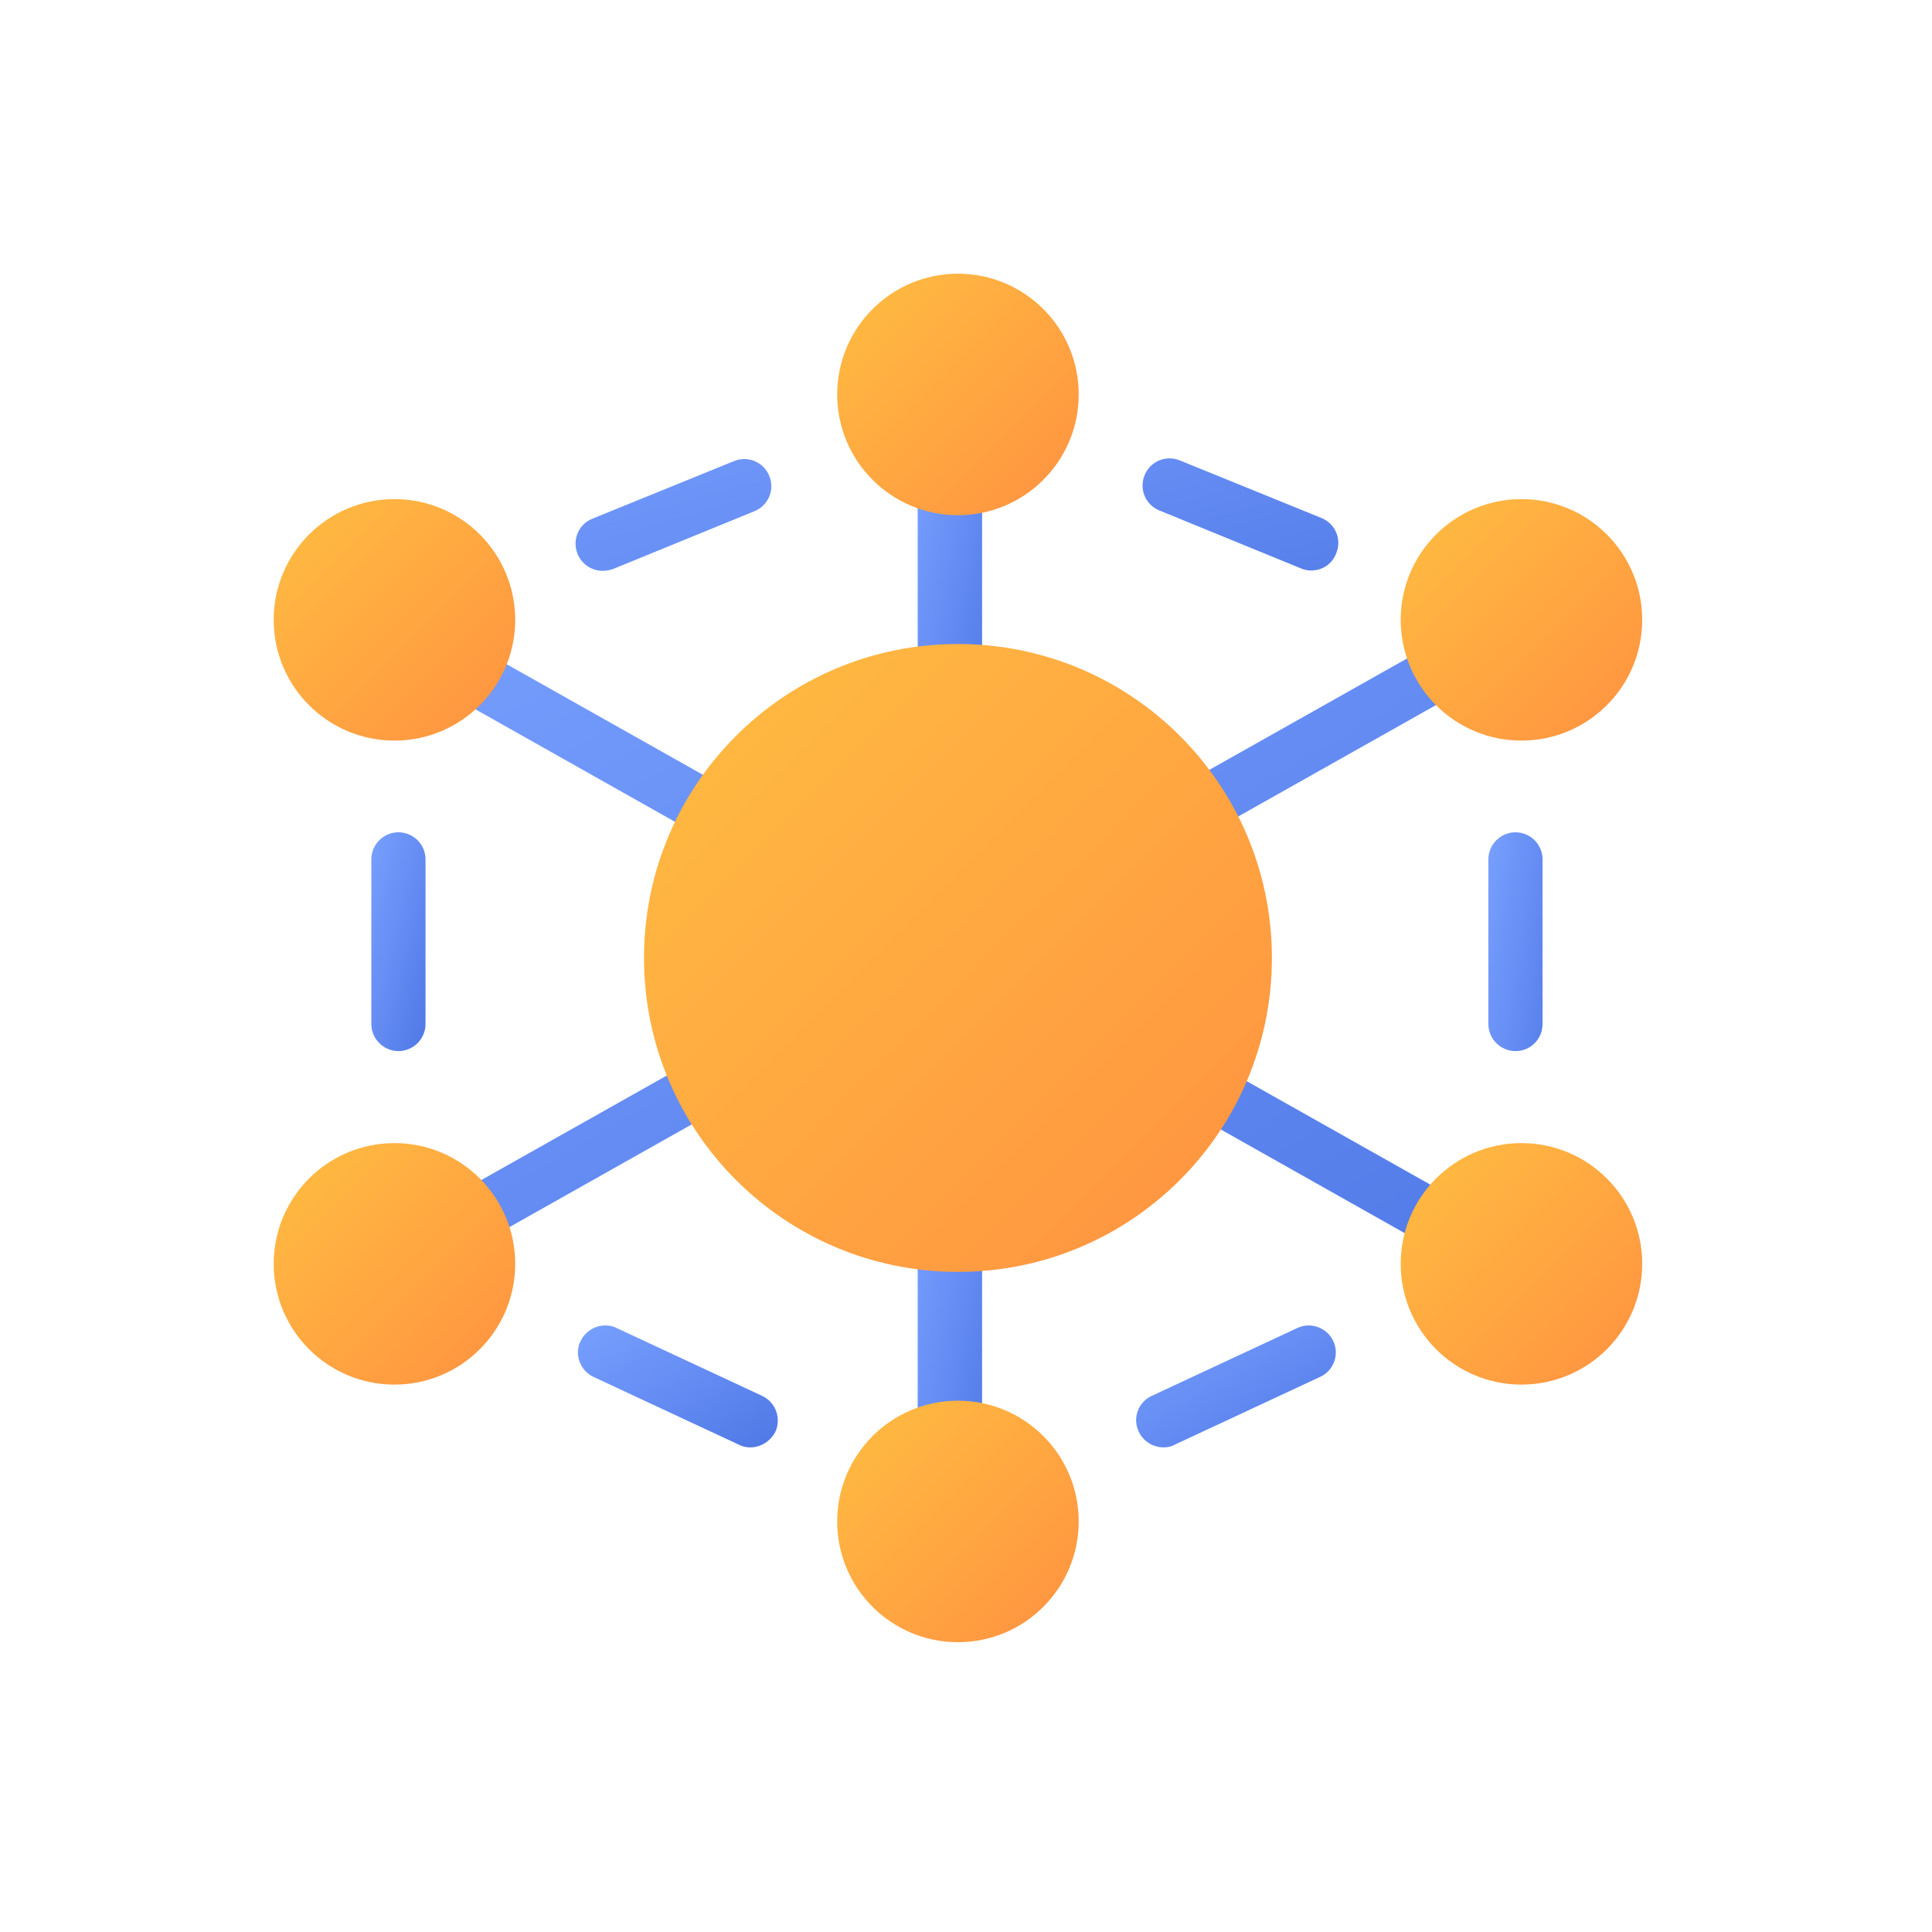 <svg width="120" height="120" viewBox="0 0 120 120" fill="none" xmlns="http://www.w3.org/2000/svg">
<path d="M59.438 95.874C59.185 95.874 58.954 95.832 58.722 95.727L54.914 93.959C54.073 93.56 53.715 92.571 54.094 91.729C54.494 90.888 55.483 90.53 56.324 90.909L59.438 92.361L62.551 90.909C63.393 90.509 64.402 90.888 64.781 91.729C65.181 92.571 64.802 93.581 63.961 93.959L60.153 95.727C59.921 95.832 59.69 95.874 59.438 95.874Z" fill="url(#paint0_linear)"/>
<path d="M54.914 93.938C54.073 93.539 53.694 92.55 54.094 91.708C54.493 90.867 55.482 90.509 56.324 90.888C57.165 91.288 57.523 92.276 57.144 93.118C56.85 93.728 56.261 94.085 55.63 94.085C55.377 94.107 55.146 94.043 54.914 93.938Z" fill="url(#paint1_linear)"/>
<path d="M46.605 89.899C46.352 89.899 46.121 89.857 45.889 89.731L36.864 85.523C36.275 85.25 35.897 84.64 35.897 84.009C35.897 83.756 35.939 83.525 36.065 83.293C36.338 82.704 36.948 82.326 37.6 82.326C37.853 82.326 38.084 82.368 38.316 82.494L47.341 86.701C48.182 87.101 48.54 88.09 48.161 88.931C47.846 89.52 47.257 89.899 46.605 89.899Z" fill="url(#paint2_linear)"/>
<path d="M28.554 81.505C28.323 81.505 28.07 81.463 27.839 81.337L24.031 79.57C23.442 79.296 23.064 78.707 23.064 78.034V73.826C23.064 72.901 23.821 72.143 24.747 72.143C25.672 72.143 26.43 72.901 26.43 73.826V76.961L29.27 78.286C30.111 78.686 30.469 79.675 30.09 80.516C29.796 81.126 29.185 81.505 28.554 81.505Z" fill="url(#paint3_linear)"/>
<path d="M23.064 73.826C23.064 72.901 23.821 72.143 24.747 72.143C25.672 72.143 26.43 72.901 26.43 73.826C26.43 74.752 25.672 75.509 24.747 75.509C23.8 75.509 23.064 74.752 23.064 73.826Z" fill="url(#paint4_linear)"/>
<path d="M24.747 65.285C23.821 65.285 23.064 64.528 23.064 63.602V53.378C23.064 52.452 23.821 51.695 24.747 51.695C25.672 51.695 26.43 52.452 26.43 53.378V63.602C26.43 64.528 25.672 65.285 24.747 65.285Z" fill="url(#paint5_linear)"/>
<path d="M24.747 44.837C23.821 44.837 23.064 44.08 23.064 43.154V38.946C23.064 38.252 23.484 37.642 24.115 37.39L28.007 35.812C28.87 35.454 29.859 35.875 30.195 36.737C30.553 37.6 30.132 38.589 29.27 38.925L26.43 40.082V43.154C26.43 44.08 25.672 44.837 24.747 44.837Z" fill="url(#paint6_linear)"/>
<path d="M27.082 37.979C26.724 37.116 27.145 36.127 28.007 35.791C28.87 35.433 29.859 35.854 30.195 36.716C30.553 37.579 30.132 38.568 29.27 38.904C29.059 38.988 28.849 39.031 28.639 39.031C27.965 39.031 27.334 38.631 27.082 37.979Z" fill="url(#paint7_linear)"/>
<path fill-rule="evenodd" clip-rule="evenodd" d="M63.203 28.154C63.413 28.238 63.624 28.28 63.834 28.28C64.528 28.28 65.138 27.86 65.391 27.25C65.727 26.387 65.328 25.419 64.465 25.062L60.068 23.273C59.669 23.105 59.206 23.105 58.806 23.273L54.409 25.062C53.547 25.398 53.126 26.387 53.484 27.25C53.736 27.881 54.346 28.301 55.04 28.301C55.23 28.301 55.398 28.259 55.587 28.196C55.599 28.184 55.605 28.179 55.611 28.177C55.615 28.175 55.62 28.175 55.629 28.175C55.64 28.175 55.645 28.17 55.651 28.165C55.656 28.159 55.661 28.154 55.672 28.154L59.437 26.618L63.203 28.154ZM81.442 35.433C81.232 35.433 81.001 35.391 80.811 35.307L72.018 31.709C71.387 31.457 70.966 30.847 70.966 30.153C70.966 29.942 71.008 29.711 71.092 29.522C71.344 28.89 71.955 28.47 72.649 28.47C72.859 28.47 73.07 28.512 73.28 28.596L82.074 32.172C82.705 32.425 83.126 33.035 83.126 33.729C83.126 33.94 83.083 34.15 82.999 34.36C82.747 35.033 82.137 35.433 81.442 35.433ZM35.875 34.402C36.128 35.033 36.738 35.454 37.432 35.454C37.663 35.454 37.874 35.412 38.063 35.349L46.857 31.752C47.488 31.499 47.909 30.889 47.909 30.195C47.909 29.984 47.867 29.774 47.782 29.564C47.53 28.933 46.92 28.512 46.226 28.512C46.015 28.512 45.805 28.554 45.594 28.638L36.801 32.214C35.938 32.551 35.518 33.54 35.875 34.402ZM89.605 38.904C89.794 38.989 90.026 39.031 90.236 39.031C90.93 39.031 91.54 38.61 91.793 37.979C92.129 37.116 91.73 36.148 90.867 35.791C90.657 35.707 90.446 35.665 90.236 35.665C89.542 35.665 88.932 36.085 88.679 36.716C88.595 36.906 88.553 37.137 88.553 37.347C88.553 38.042 88.974 38.652 89.605 38.904Z" fill="url(#paint8_linear)"/>
<path d="M94.128 44.837C93.203 44.837 92.445 44.08 92.445 43.154V40.082L89.605 38.925C88.743 38.568 88.322 37.6 88.679 36.737C89.037 35.875 90.005 35.454 90.867 35.812L94.759 37.39C95.39 37.642 95.811 38.273 95.811 38.946V43.154C95.811 44.08 95.075 44.837 94.128 44.837Z" fill="url(#paint9_linear)"/>
<path d="M92.445 43.154C92.445 42.228 93.203 41.471 94.128 41.471C95.054 41.471 95.811 42.228 95.811 43.154C95.811 44.08 95.054 44.837 94.128 44.837C93.203 44.837 92.445 44.08 92.445 43.154Z" fill="url(#paint10_linear)"/>
<path fill-rule="evenodd" clip-rule="evenodd" d="M92.445 63.602C92.445 64.528 93.203 65.285 94.128 65.285C95.075 65.285 95.811 64.528 95.811 63.602V53.378C95.811 52.452 95.054 51.695 94.128 51.695C93.203 51.695 92.445 52.452 92.445 53.378V63.602ZM92.445 73.826C92.445 74.752 93.203 75.509 94.128 75.509C95.075 75.509 95.811 74.752 95.811 73.826C95.811 72.901 95.054 72.143 94.128 72.143C93.203 72.143 92.445 72.901 92.445 73.826Z" fill="url(#paint11_linear)"/>
<path d="M90.32 81.505C89.689 81.505 89.079 81.147 88.785 80.537C88.385 79.696 88.764 78.686 89.605 78.308L92.445 76.982V73.847C92.445 72.922 93.203 72.165 94.128 72.165C95.054 72.165 95.811 72.922 95.811 73.847V78.055C95.811 78.707 95.433 79.296 94.844 79.591L91.036 81.358C90.804 81.442 90.573 81.505 90.32 81.505Z" fill="url(#paint12_linear)"/>
<path d="M88.805 80.516C88.406 79.675 88.784 78.665 89.626 78.287C90.467 77.887 91.477 78.265 91.856 79.107C92.255 79.948 91.877 80.958 91.035 81.337C90.804 81.442 90.572 81.505 90.32 81.505C89.689 81.505 89.079 81.126 88.805 80.516Z" fill="url(#paint13_linear)"/>
<path d="M72.27 89.899C71.618 89.899 71.008 89.52 70.735 88.931C70.629 88.7 70.566 88.469 70.566 88.216C70.566 87.564 70.945 86.975 71.534 86.701L80.559 82.494C80.791 82.389 81.022 82.326 81.275 82.326C81.927 82.326 82.537 82.704 82.81 83.293C83.21 84.135 82.831 85.145 81.99 85.523L72.965 89.731C72.754 89.857 72.523 89.899 72.27 89.899Z" fill="url(#paint14_linear)"/>
<path d="M59 48C57.9 48 57 47.245 57 46.322V28.678C57 27.755 57.9 27 59 27C60.1 27 61 27.755 61 28.678V46.322C61 47.245 60.1 48 59 48Z" fill="url(#paint15_linear)"/>
<path d="M59 94C57.9 94 57 93.245 57 92.322V74.678C57 73.755 57.9 73 59 73C60.1 73 61 73.755 61 74.678V92.322C61 93.245 60.1 94 59 94Z" fill="url(#paint16_linear)"/>
<path d="M97.293 82C97.017 82 96.72 81.936 96.465 81.788L20.858 39.169C20.052 38.703 19.755 37.685 20.222 36.858C20.689 36.052 21.729 35.755 22.535 36.222L98.141 78.82C98.948 79.286 99.245 80.304 98.778 81.131C98.46 81.682 97.887 82 97.293 82Z" fill="url(#paint17_linear)"/>
<path d="M22.705 81C22.111 81 21.539 80.681 21.221 80.128C20.755 79.299 21.051 78.278 21.878 77.811L97.469 35.222C98.295 34.754 99.313 35.051 99.779 35.881C100.245 36.71 99.949 37.731 99.122 38.198L23.531 80.787C23.277 80.936 22.98 81 22.705 81Z" fill="url(#paint18_linear)"/>
<path d="M59.5 79C70.27 79 79 70.27 79 59.5C79 48.73 70.27 40 59.5 40C48.73 40 40 48.73 40 59.5C40 70.27 48.73 79 59.5 79Z" fill="url(#paint19_linear)"/>
<path d="M24.5 46C28.642 46 32 42.642 32 38.5C32 34.358 28.642 31 24.5 31C20.358 31 17 34.358 17 38.5C17 42.642 20.358 46 24.5 46Z" fill="url(#paint20_linear)"/>
<path d="M94.5 46C98.642 46 102 42.642 102 38.5C102 34.358 98.642 31 94.5 31C90.358 31 87 34.358 87 38.5C87 42.642 90.358 46 94.5 46Z" fill="url(#paint21_linear)"/>
<path d="M59.5 32C63.642 32 67 28.642 67 24.5C67 20.358 63.642 17 59.5 17C55.358 17 52 20.358 52 24.5C52 28.642 55.358 32 59.5 32Z" fill="url(#paint22_linear)"/>
<path d="M59.5 102C63.642 102 67 98.642 67 94.5C67 90.358 63.642 87 59.5 87C55.358 87 52 90.358 52 94.5C52 98.642 55.358 102 59.5 102Z" fill="url(#paint23_linear)"/>
<path d="M24.5 86C28.642 86 32 82.642 32 78.5C32 74.358 28.642 71 24.5 71C20.358 71 17 74.358 17 78.5C17 82.642 20.358 86 24.5 86Z" fill="url(#paint24_linear)"/>
<path d="M94.5 86C98.642 86 102 82.642 102 78.5C102 74.358 98.642 71 94.5 71C90.358 71 87 74.358 87 78.5C87 82.642 90.358 86 94.5 86Z" fill="url(#paint25_linear)"/>
<defs>
<linearGradient id="paint0_linear" x1="53.943" y1="90.749" x2="57.867" y2="99.17" gradientUnits="userSpaceOnUse">
<stop stop-color="#78A0FF"/>
<stop offset="1" stop-color="#5078E6"/>
</linearGradient>
<linearGradient id="paint1_linear" x1="53.934" y1="90.737" x2="57.286" y2="94.098" gradientUnits="userSpaceOnUse">
<stop stop-color="#78A0FF"/>
<stop offset="1" stop-color="#5078E6"/>
</linearGradient>
<linearGradient id="paint2_linear" x1="35.897" y1="82.326" x2="42.63" y2="93.365" gradientUnits="userSpaceOnUse">
<stop stop-color="#78A0FF"/>
<stop offset="1" stop-color="#5078E6"/>
</linearGradient>
<linearGradient id="paint3_linear" x1="23.064" y1="72.143" x2="32.104" y2="79.075" gradientUnits="userSpaceOnUse">
<stop stop-color="#78A0FF"/>
<stop offset="1" stop-color="#5078E6"/>
</linearGradient>
<linearGradient id="paint4_linear" x1="23.064" y1="72.143" x2="26.43" y2="75.509" gradientUnits="userSpaceOnUse">
<stop stop-color="#78A0FF"/>
<stop offset="1" stop-color="#5078E6"/>
</linearGradient>
<linearGradient id="paint5_linear" x1="23.064" y1="51.695" x2="29.406" y2="53.266" gradientUnits="userSpaceOnUse">
<stop stop-color="#78A0FF"/>
<stop offset="1" stop-color="#5078E6"/>
</linearGradient>
<linearGradient id="paint6_linear" x1="23.064" y1="35.684" x2="31.976" y2="42.753" gradientUnits="userSpaceOnUse">
<stop stop-color="#78A0FF"/>
<stop offset="1" stop-color="#5078E6"/>
</linearGradient>
<linearGradient id="paint7_linear" x1="26.954" y1="35.663" x2="30.322" y2="39.032" gradientUnits="userSpaceOnUse">
<stop stop-color="#78A0FF"/>
<stop offset="1" stop-color="#5078E6"/>
</linearGradient>
<linearGradient id="paint8_linear" x1="35.748" y1="23.147" x2="44.066" y2="52.561" gradientUnits="userSpaceOnUse">
<stop stop-color="#78A0FF"/>
<stop offset="1" stop-color="#5078E6"/>
</linearGradient>
<linearGradient id="paint9_linear" x1="88.552" y1="35.684" x2="97.464" y2="42.753" gradientUnits="userSpaceOnUse">
<stop stop-color="#78A0FF"/>
<stop offset="1" stop-color="#5078E6"/>
</linearGradient>
<linearGradient id="paint10_linear" x1="92.445" y1="41.471" x2="95.811" y2="44.837" gradientUnits="userSpaceOnUse">
<stop stop-color="#78A0FF"/>
<stop offset="1" stop-color="#5078E6"/>
</linearGradient>
<linearGradient id="paint11_linear" x1="92.445" y1="51.695" x2="99.045" y2="52.628" gradientUnits="userSpaceOnUse">
<stop stop-color="#78A0FF"/>
<stop offset="1" stop-color="#5078E6"/>
</linearGradient>
<linearGradient id="paint12_linear" x1="88.625" y1="72.165" x2="97.653" y2="79.111" gradientUnits="userSpaceOnUse">
<stop stop-color="#78A0FF"/>
<stop offset="1" stop-color="#5078E6"/>
</linearGradient>
<linearGradient id="paint13_linear" x1="88.645" y1="78.127" x2="92.024" y2="81.497" gradientUnits="userSpaceOnUse">
<stop stop-color="#78A0FF"/>
<stop offset="1" stop-color="#5078E6"/>
</linearGradient>
<linearGradient id="paint14_linear" x1="70.566" y1="82.326" x2="77.303" y2="93.359" gradientUnits="userSpaceOnUse">
<stop stop-color="#78A0FF"/>
<stop offset="1" stop-color="#5078E6"/>
</linearGradient>
<linearGradient id="paint15_linear" x1="57" y1="27" x2="64.72" y2="28.471" gradientUnits="userSpaceOnUse">
<stop stop-color="#78A0FF"/>
<stop offset="1" stop-color="#5078E6"/>
</linearGradient>
<linearGradient id="paint16_linear" x1="57" y1="73" x2="64.72" y2="74.471" gradientUnits="userSpaceOnUse">
<stop stop-color="#78A0FF"/>
<stop offset="1" stop-color="#5078E6"/>
</linearGradient>
<linearGradient id="paint17_linear" x1="20" y1="36" x2="60.006" y2="104.706" gradientUnits="userSpaceOnUse">
<stop stop-color="#78A0FF"/>
<stop offset="1" stop-color="#5078E6"/>
</linearGradient>
<linearGradient id="paint18_linear" x1="21" y1="35" x2="61.006" y2="103.706" gradientUnits="userSpaceOnUse">
<stop stop-color="#78A0FF"/>
<stop offset="1" stop-color="#5078E6"/>
</linearGradient>
<linearGradient id="paint19_linear" x1="40" y1="40" x2="79" y2="79" gradientUnits="userSpaceOnUse">
<stop stop-color="#FFBE41"/>
<stop offset="1" stop-color="#FF9141"/>
</linearGradient>
<linearGradient id="paint20_linear" x1="17" y1="31" x2="32" y2="46" gradientUnits="userSpaceOnUse">
<stop stop-color="#FFBE41"/>
<stop offset="1" stop-color="#FF9141"/>
</linearGradient>
<linearGradient id="paint21_linear" x1="87" y1="31" x2="102" y2="46" gradientUnits="userSpaceOnUse">
<stop stop-color="#FFBE41"/>
<stop offset="1" stop-color="#FF9141"/>
</linearGradient>
<linearGradient id="paint22_linear" x1="52" y1="17" x2="67" y2="32" gradientUnits="userSpaceOnUse">
<stop stop-color="#FFBE41"/>
<stop offset="1" stop-color="#FF9141"/>
</linearGradient>
<linearGradient id="paint23_linear" x1="52" y1="87" x2="67" y2="102" gradientUnits="userSpaceOnUse">
<stop stop-color="#FFBE41"/>
<stop offset="1" stop-color="#FF9141"/>
</linearGradient>
<linearGradient id="paint24_linear" x1="17" y1="71" x2="32" y2="86" gradientUnits="userSpaceOnUse">
<stop stop-color="#FFBE41"/>
<stop offset="1" stop-color="#FF9141"/>
</linearGradient>
<linearGradient id="paint25_linear" x1="87" y1="71" x2="102" y2="86" gradientUnits="userSpaceOnUse">
<stop stop-color="#FFBE41"/>
<stop offset="1" stop-color="#FF9141"/>
</linearGradient>
</defs>
</svg>
